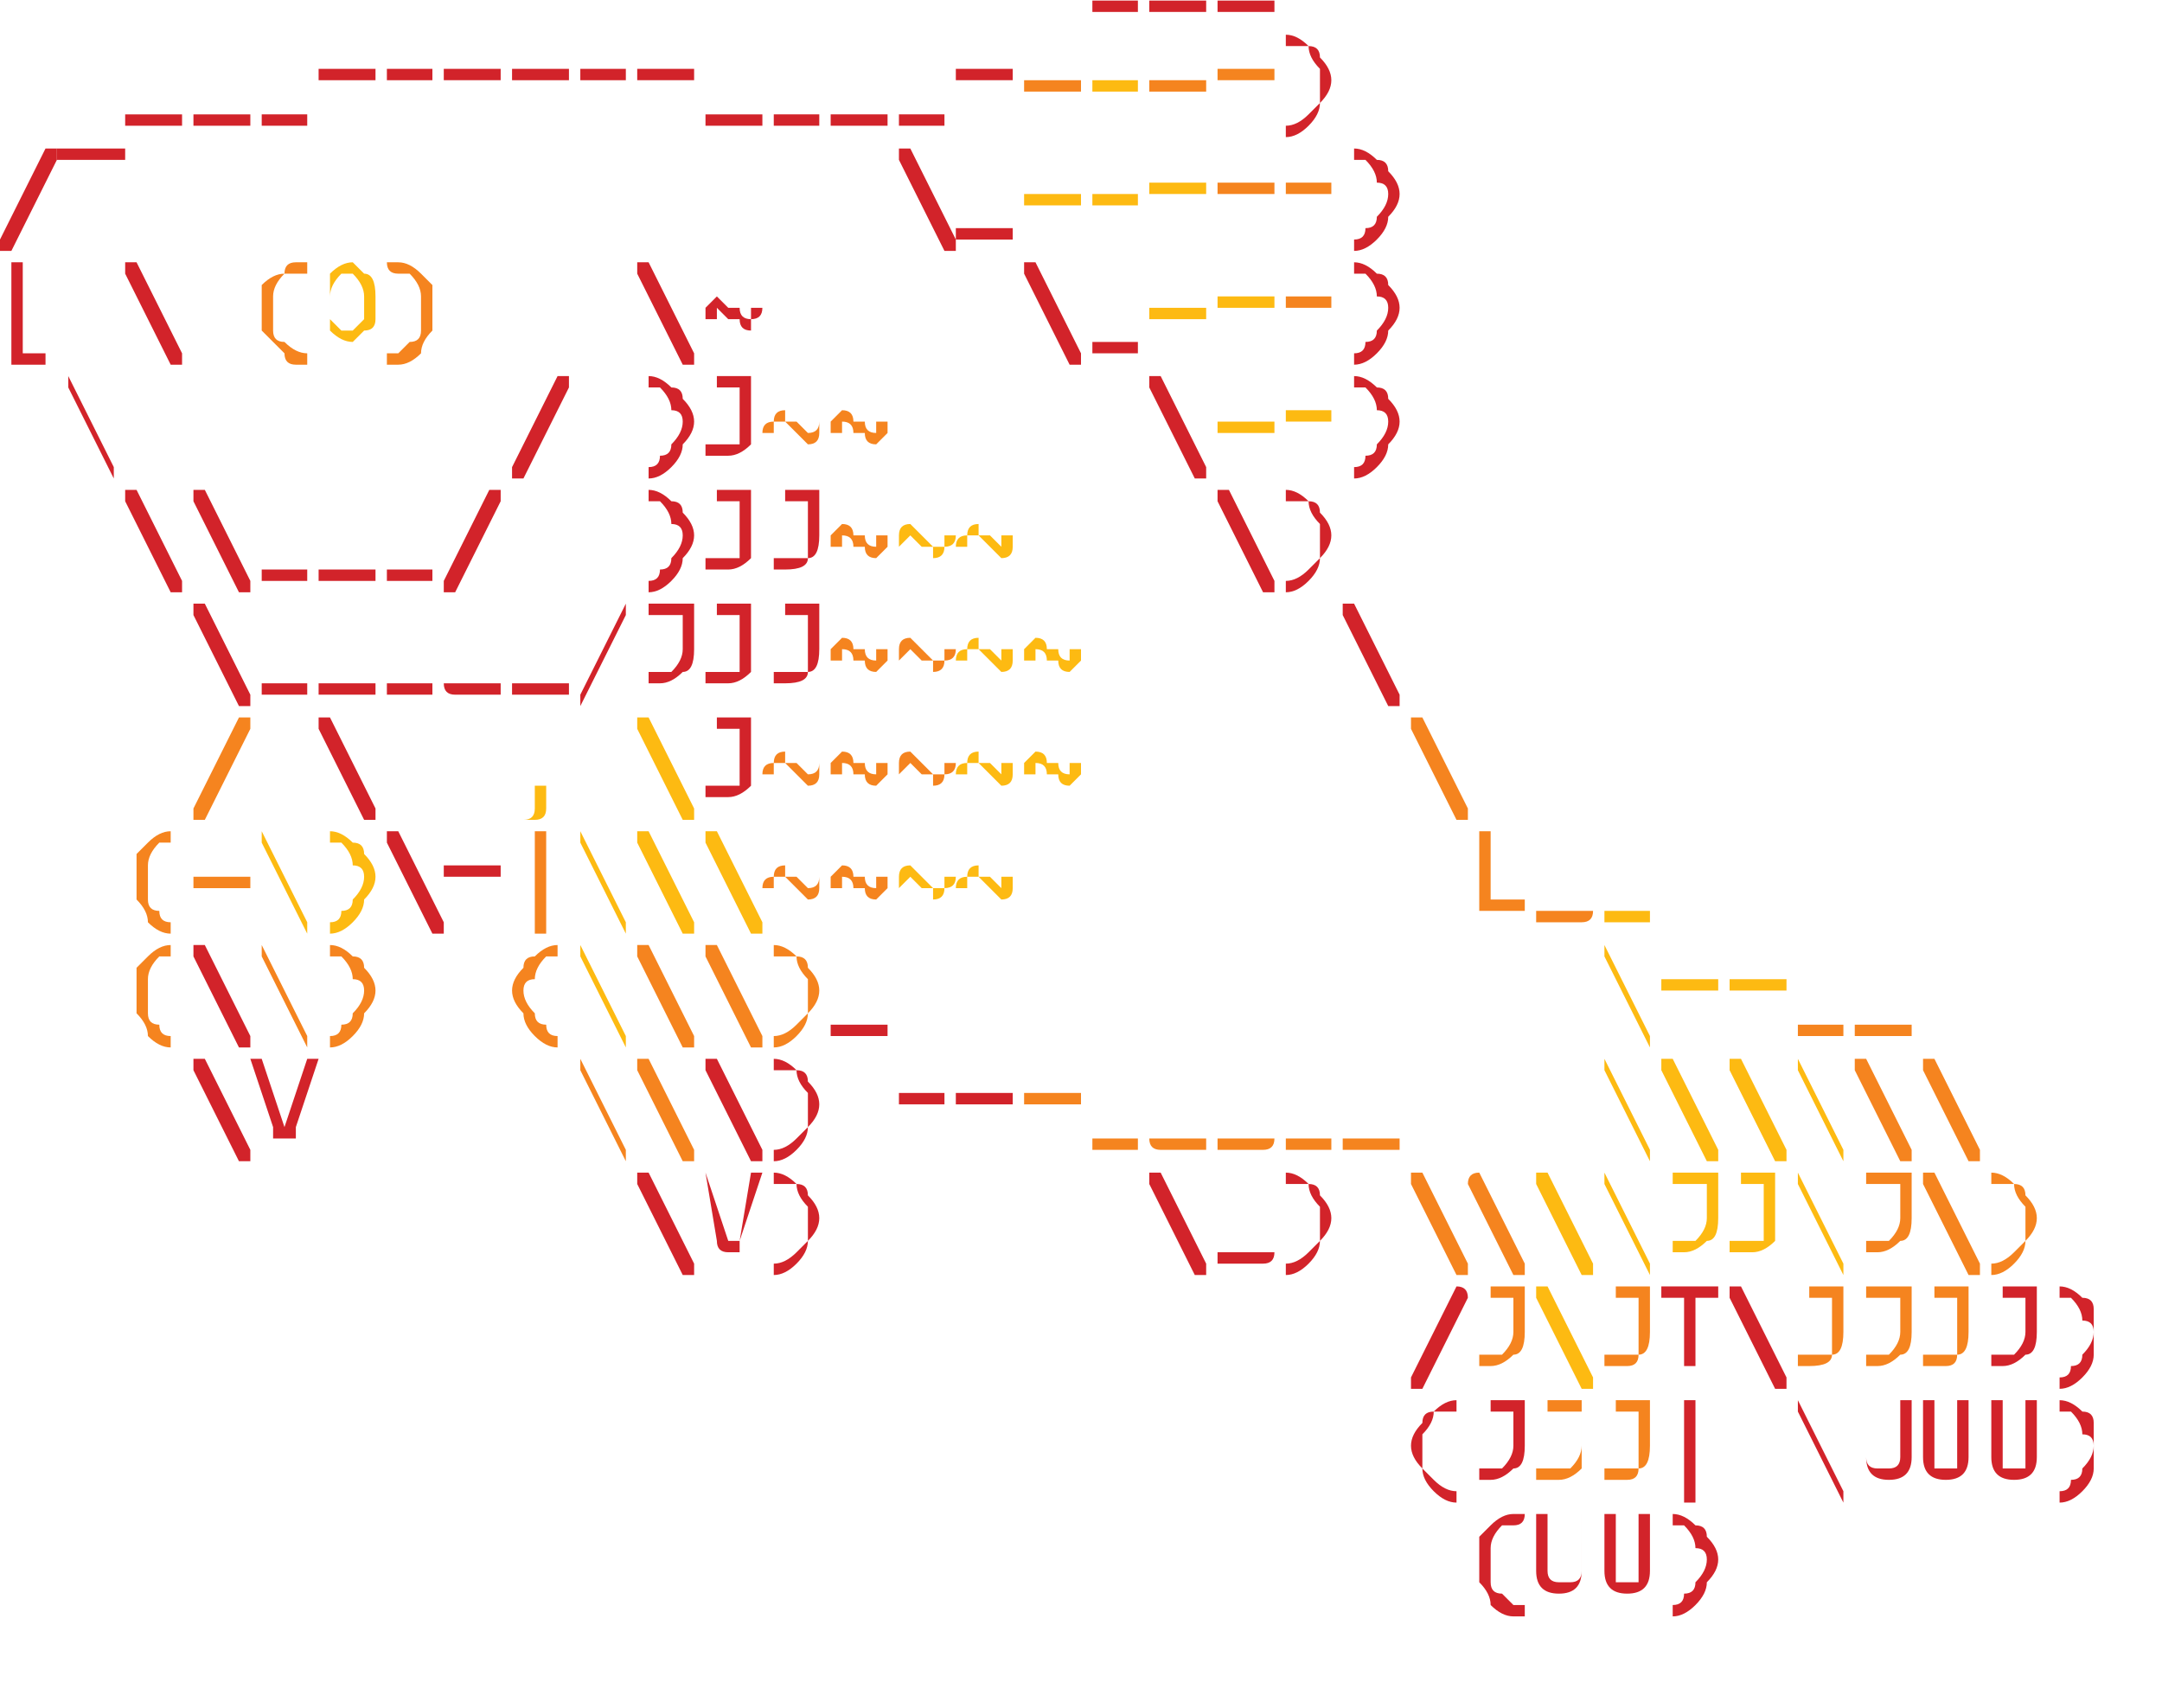 <svg version="1.2" xmlns="http://www.w3.org/2000/svg" viewBox="0 0 19 15" width="100" height="79">
	<title>Fish-shell-logo-ascii-svg</title>
	<style>
		.s0 { fill: #d2232a } 
		.s1 { fill: #f5841f } 
		.s2 { fill: #fdba12 } 
	</style>
	<path id="Layer" class="s0" d="m9.6 0q0 0 0 0h0.4q0 0 0 0v0.1q0 0 0 0h-0.4q0 0 0 0z"/>
	<path id="Layer" class="s0" d="m10.1 0q0 0 0.1 0h0.4q0 0 0 0v0.1q0 0 0 0h-0.4q-0.1 0-0.1 0z"/>
	<path id="Layer" class="s0" d="m10.7 0q0 0 0 0h0.4q0.1 0 0.1 0v0.1q0 0-0.1 0h-0.4q0 0 0 0z"/>
	<path id="Layer" class="s0" d="m1.1 1q0 0 0.1 0h0.4q0 0 0 0v0.1q0 0 0 0h-0.4q-0.1 0-0.1 0z"/>
	<path id="Layer" class="s0" d="m1.7 1q0 0 0 0h0.4q0.1 0 0.1 0v0.1q0 0-0.1 0h-0.4q0 0 0 0z"/>
	<path id="Layer" class="s0" d="m2.3 1q0 0 0 0h0.4q0 0 0 0v0.1q0 0 0 0h-0.4q0 0 0 0z"/>
	<path id="Layer" class="s0" d="m2.8 0.6q0 0 0 0h0.5q0 0 0 0v0.1q0 0 0 0h-0.5q0 0 0 0zm0 0.2q0 0 0 0h0.5q0 0 0 0 0 0 0 0h-0.5q0 0 0 0z"/>
	<path id="Layer" class="s0" d="m3.4 0.6q0 0 0 0h0.4q0 0 0 0v0.1q0 0 0 0h-0.4q0 0 0 0zm0 0.2q0 0 0 0h0.4q0 0 0 0 0 0 0 0h-0.4q0 0 0 0z"/>
	<path id="Layer" class="s0" d="m3.9 0.6q0 0 0.1 0h0.4q0 0 0 0v0.1q0 0 0 0h-0.4q-0.1 0-0.1 0zm0 0.2q0 0 0.1 0h0.4q0 0 0 0 0 0 0 0h-0.4q-0.1 0-0.1 0z"/>
	<path id="Layer" class="s0" d="m4.5 0.6q0 0 0 0h0.5q0 0 0 0v0.1q0 0 0 0h-0.5q0 0 0 0zm0 0.2q0 0 0 0h0.5q0 0 0 0 0 0 0 0h-0.5q0 0 0 0z"/>
	<path id="Layer" class="s0" d="m5.1 0.6q0 0 0 0h0.4q0 0 0 0v0.1q0 0 0 0h-0.4q0 0 0 0zm0 0.2q0 0 0 0h0.4q0 0 0 0 0 0 0 0h-0.4q0 0 0 0z"/>
	<path id="Layer" class="s0" d="m5.6 0.6q0 0 0.1 0h0.4q0 0 0 0v0.1q0 0 0 0h-0.4q-0.1 0-0.1 0zm0 0.2q0 0 0.1 0h0.4q0 0 0 0 0 0 0 0h-0.4q-0.1 0-0.1 0z"/>
	<path id="Layer" class="s0" d="m6.2 1q0 0 0 0h0.4q0.1 0 0.1 0v0.1q0 0-0.1 0h-0.4q0 0 0 0z"/>
	<path id="Layer" class="s0" d="m6.8 1q0 0 0 0h0.4q0 0 0 0v0.1q0 0 0 0h-0.4q0 0 0 0z"/>
	<path id="Layer" class="s0" d="m7.3 1q0 0 0 0h0.5q0 0 0 0v0.1q0 0 0 0h-0.5q0 0 0 0z"/>
	<path id="Layer" class="s0" d="m7.9 1q0 0 0 0h0.4q0 0 0 0v0.1q0 0 0 0h-0.4q0 0 0 0z"/>
	<path id="Layer" class="s0" d="m8.4 0.6q0 0 0.1 0h0.4q0 0 0 0v0.1q0 0 0 0h-0.4q-0.1 0-0.1 0zm0 0.2q0 0 0.1 0h0.4q0 0 0 0 0 0 0 0h-0.4q-0.1 0-0.1 0z"/>
	<path id="Layer" class="s1" d="m9 0.7q0 0 0 0h0.5q0 0 0 0v0.1q0 0 0 0h-0.5q0 0 0 0z"/>
	<path id="Layer" class="s2" d="m9.6 0.7q0 0 0 0h0.4q0 0 0 0v0.1q0 0 0 0h-0.4q0 0 0 0z"/>
	<path id="Layer" class="s1" d="m10.1 0.7q0 0 0.1 0h0.4q0 0 0 0v0.1q0 0 0 0h-0.4q-0.1 0-0.1 0z"/>
	<path id="Layer" class="s1" d="m10.7 0.6q0 0 0 0h0.4q0.1 0 0.1 0v0.1q0 0-0.1 0h-0.4q0 0 0 0zm0 0.2q0 0 0 0h0.4q0.1 0 0.1 0 0 0-0.1 0h-0.4q0 0 0 0z"/>
	<path id="Layer" class="s0" d="m11.3 1.1q0.1 0 0.2-0.1 0 0 0.1-0.1 0-0.1 0-0.2 0-0.1 0-0.1-0.1-0.1-0.1-0.2-0.1 0-0.2 0 0 0 0-0.1 0 0 0 0 0 0 0 0 0.1 0 0.2 0.1 0.1 0 0.1 0.1 0.1 0.1 0.1 0.2 0 0.1-0.1 0.2 0 0.1-0.1 0.2-0.1 0.1-0.2 0.1 0 0 0 0v-0.1q0 0 0 0 0 0 0 0z"/>
	<path id="Layer" class="s0" d="m0.4 1.3q0 0 0 0 0 0 0 0h0.1q0 0 0 0.1 0 0 0 0l-0.4 0.8q0 0 0 0 0 0-0.1 0 0 0 0 0 0-0.1 0-0.1z"/>
	<path id="Layer" class="s0" d="m1.1 1.4q0 0-0.1 0h-0.2v0.6q0 0 0 0 0 0 0 0v-0.6h-0.2q-0.1 0-0.1 0v-0.1q0 0 0.1 0h0.4q0.1 0 0.1 0z"/>
	<path id="Layer" class="s0" d="m8.4 2.1q0 0 0 0.1 0 0-0.1 0 0 0 0 0 0 0 0 0l-0.4-0.8q0 0 0 0 0-0.1 0-0.1 0 0 0 0 0 0 0.1 0z"/>
	<path id="Layer" class="s0" d="m8.4 2q0 0 0.1 0h0.4q0 0 0 0v0.1q0 0 0 0h-0.4q-0.1 0-0.1 0z"/>
	<path id="Layer" class="s2" d="m9 1.7q0 0 0 0h0.5q0 0 0 0v0.1q0 0 0 0h-0.5q0 0 0 0z"/>
	<path id="Layer" class="s2" d="m9.6 1.7q0 0 0 0h0.4q0 0 0 0v0.1q0 0 0 0h-0.4q0 0 0 0z"/>
	<path id="Layer" class="s2" d="m10.1 1.6q0 0 0.1 0h0.4q0 0 0 0v0.1q0 0 0 0h-0.4q-0.1 0-0.1 0zm0 0.2q0 0 0.1 0h0.4q0 0 0 0 0 0 0 0h-0.4q-0.1 0-0.1 0z"/>
	<path id="Layer" class="s1" d="m10.7 1.6q0 0 0 0h0.4q0.1 0 0.1 0v0.1q0 0-0.1 0h-0.4q0 0 0 0zm0 0.2q0 0 0 0h0.4q0.1 0 0.1 0 0 0-0.1 0h-0.4q0 0 0 0z"/>
	<path id="Layer" class="s1" d="m11.3 1.6q0 0 0 0h0.4q0 0 0 0v0.1q0 0 0 0h-0.4q0 0 0 0zm0 0.2q0 0 0 0h0.4q0 0 0 0 0 0 0 0h-0.4q0 0 0 0z"/>
	<path id="Layer" class="s0" d="m11.9 2.1q0.1 0 0.1-0.1 0.1 0 0.1-0.1 0.1-0.1 0.1-0.2 0-0.1-0.1-0.1 0-0.1-0.1-0.2 0 0-0.1 0 0 0 0-0.1 0 0 0 0 0 0 0 0 0.1 0 0.2 0.1 0.1 0 0.1 0.1 0.1 0.1 0.1 0.2 0 0.1-0.1 0.2 0 0.1-0.1 0.2-0.1 0.1-0.2 0.1 0 0 0 0v-0.1q0 0 0 0 0 0 0 0z"/>
	<path id="Layer" class="s0" d="m0.4 3.1q0 0 0 0 0 0.1 0 0.1h-0.3q0 0 0-0.1v-0.8q0 0 0 0h0.3q0 0 0 0 0 0 0 0h-0.2v0.8z"/>
	<path id="Layer" class="s0" d="m1.6 3.1q0 0 0 0.1 0 0 0 0 0 0 0 0-0.1 0-0.1 0l-0.4-0.8q0 0 0 0 0-0.1 0-0.1h0.1q0 0 0 0 0 0 0 0z"/>
	<path id="Layer" class="s1" d="m2.7 3.1q0 0 0 0 0 0 0 0v0.1q0 0-0.1 0-0.1 0-0.1-0.1-0.1-0.1-0.2-0.2 0-0.1 0-0.2 0-0.1 0-0.2 0.1-0.1 0.2-0.1 0-0.1 0.1-0.1 0.1 0 0.1 0 0 0 0 0 0 0.1 0 0.1-0.1 0-0.2 0-0.1 0.1-0.1 0.2 0 0 0 0.1 0 0.1 0 0.2 0 0.1 0.1 0.1 0.1 0.1 0.2 0.1z"/>
	<path id="Layer" fill-rule="evenodd" class="s2" d="m3.1 2.3q0 0 0.1 0.1 0.1 0 0.1 0.2v0.2q0 0.1-0.1 0.1-0.1 0.1-0.1 0.1-0.1 0-0.2-0.1 0 0 0-0.1v-0.2q0-0.2 0-0.2 0.1-0.1 0.2-0.1zm0 0.6q0 0 0 0 0.1-0.1 0.1-0.1v-0.2q0-0.1-0.1-0.2 0 0 0 0-0.1 0-0.1 0-0.1 0.1-0.1 0.2v0.2q0 0 0.1 0.1 0 0 0.1 0z"/>
	<path id="Layer" class="s1" d="m3.5 3.1q0 0 0.1-0.1 0.1 0 0.1-0.1 0-0.1 0-0.2 0-0.1 0-0.1 0-0.1-0.1-0.2-0.1 0-0.1 0-0.1 0-0.1-0.1 0 0 0 0 0 0 0.1 0 0.1 0 0.2 0.1 0 0 0.1 0.1 0 0.1 0 0.2 0 0.1 0 0.2-0.1 0.1-0.1 0.2-0.1 0.1-0.2 0.1-0.1 0-0.1 0v-0.1q0 0 0 0 0 0 0.1 0z"/>
	<path id="Layer" class="s0" d="m6.1 3.1q0 0 0 0.1 0 0 0 0 0 0 0 0-0.1 0-0.1 0l-0.4-0.8q0 0 0 0 0-0.1 0-0.1h0.1q0 0 0 0 0 0 0 0z"/>
	<path id="Layer" class="s0" d="m6.7 2.7q0 0 0 0 0 0.1-0.1 0.1 0 0.1 0 0.1-0.1 0-0.1-0.1-0.1 0-0.1 0-0.1-0.1-0.1-0.1 0 0 0 0 0 0.1 0 0.1 0 0-0.1 0 0 0 0 0 0-0.1 0-0.1 0.1-0.1 0.1-0.1 0 0 0.1 0.1 0 0 0.1 0 0 0.1 0.1 0.1 0 0 0 0 0 0 0-0.1 0 0 0 0 0 0 0 0z"/>
	<path id="Layer" class="s0" d="m9.5 3.1q0 0 0 0.1 0 0 0 0h-0.1q0 0 0 0 0 0 0 0l-0.4-0.8q0 0 0 0 0-0.1 0-0.1 0.1 0 0.1 0 0 0 0 0z"/>
	<path id="Layer" class="s0" d="m9.6 3q0 0 0 0h0.4q0 0 0 0 0 0.1 0 0.1h-0.4q0 0 0-0.1z"/>
	<path id="Layer" class="s2" d="m10.1 2.7q0 0 0.1 0h0.4q0 0 0 0v0.1q0 0 0 0h-0.4q-0.1 0-0.1 0z"/>
	<path id="Layer" class="s2" d="m10.7 2.6q0 0 0 0h0.4q0.1 0 0.1 0v0.1q0 0-0.1 0h-0.4q0 0 0 0zm0 0.2q0 0 0 0h0.4q0.1 0 0.1 0 0 0-0.1 0h-0.4q0 0 0 0z"/>
	<path id="Layer" class="s1" d="m11.3 2.6q0 0 0 0h0.4q0 0 0 0v0.1q0 0 0 0h-0.4q0 0 0 0zm0 0.2q0 0 0 0h0.4q0 0 0 0 0 0 0 0h-0.4q0 0 0 0z"/>
	<path id="Layer" class="s0" d="m11.9 3.1q0.1 0 0.1-0.1 0.1 0 0.1-0.1 0.1-0.1 0.1-0.2 0-0.1-0.1-0.1 0-0.1-0.1-0.2 0 0-0.1 0 0 0 0-0.1 0 0 0 0 0 0 0 0 0.1 0 0.2 0.1 0.1 0 0.1 0.1 0.1 0.1 0.1 0.2 0 0.1-0.1 0.2 0 0.1-0.1 0.2-0.1 0.1-0.2 0.1 0 0 0 0v-0.1q0 0 0 0 0 0 0 0z"/>
	<path id="Layer" class="s0" d="m1 4.1q0 0 0 0.1 0 0 0 0 0 0 0 0 0 0 0 0l-0.4-0.8q0 0 0 0 0-0.1 0-0.1 0 0 0 0 0 0 0 0z"/>
	<path id="Layer" class="s0" d="m4.9 3.3q0 0 0 0 0 0 0 0h0.1q0 0 0 0.1 0 0 0 0l-0.4 0.8q0 0 0 0 0 0-0.1 0 0 0 0 0 0-0.1 0-0.1z"/>
	<path id="Layer" class="s0" d="m5.7 4.1q0.1 0 0.1-0.1 0.1 0 0.1-0.1 0.1-0.1 0.1-0.2 0-0.1-0.1-0.1 0-0.1-0.1-0.2 0 0-0.1 0 0 0 0-0.1 0 0 0 0 0 0 0 0 0.1 0 0.2 0.1 0.1 0 0.1 0.1 0.1 0.1 0.1 0.2 0 0.1-0.1 0.2 0 0.1-0.1 0.2-0.1 0.1-0.2 0.1 0 0 0 0v-0.1q0 0 0 0 0 0 0 0z"/>
	<path id="Layer" class="s0" d="m6.6 3.3q0 0 0 0v0.4q0 0.2 0 0.2-0.1 0.1-0.2 0.1-0.1 0-0.2 0 0 0 0 0 0 0 0-0.1 0 0 0.1 0 0 0 0 0 0 0 0.1 0 0 0 0.1 0 0-0.1 0-0.2v-0.3h-0.2q0 0 0 0v-0.1q0 0 0 0z"/>
	<path id="Layer" class="s1" d="m7.2 3.7q0 0 0 0 0 0.1 0 0.1 0 0.1-0.1 0.1 0 0-0.1-0.1 0 0 0 0-0.1-0.1-0.1-0.1-0.1 0-0.1 0 0 0.1 0 0.1 0 0 0 0-0.1 0-0.1 0 0-0.1 0.1-0.1 0-0.1 0.1-0.1 0 0 0 0.1 0.1 0 0.1 0 0.1 0.1 0.1 0.1 0 0 0 0 0.1 0 0.1-0.1 0 0 0 0 0 0 0 0z"/>
	<path id="Layer" class="s1" d="m7.8 3.7q0 0 0 0 0 0.1 0 0.1-0.1 0.1-0.1 0.1-0.1 0-0.1-0.1 0 0-0.1 0 0-0.1-0.1-0.1 0 0 0 0 0 0.1 0 0.1 0 0 0 0h-0.1q0 0 0 0 0-0.1 0-0.1 0.1-0.1 0.1-0.1 0.1 0 0.1 0.1 0 0 0.1 0 0 0.1 0.1 0.1 0 0 0 0 0 0 0-0.1 0 0 0 0 0 0 0 0z"/>
	<path id="Layer" class="s0" d="m10.6 4.1q0 0 0 0.1 0 0 0 0 0 0 0 0-0.1 0-0.1 0l-0.4-0.8q0 0 0 0 0-0.1 0-0.1h0.1q0 0 0 0 0 0 0 0z"/>
	<path id="Layer" class="s2" d="m10.7 3.7q0 0 0 0h0.4q0.1 0 0.1 0v0.1q0 0-0.1 0h-0.4q0 0 0 0z"/>
	<path id="Layer" class="s2" d="m11.3 3.6q0 0 0 0h0.4q0 0 0 0v0.1q0 0 0 0h-0.4q0 0 0 0zm0 0.2q0 0 0 0h0.4q0 0 0 0 0 0 0 0h-0.4q0 0 0 0z"/>
	<path id="Layer" class="s0" d="m11.9 4.1q0.1 0 0.1-0.1 0.1 0 0.1-0.1 0.1-0.1 0.1-0.2 0-0.1-0.1-0.1 0-0.1-0.1-0.2 0 0-0.1 0 0 0 0-0.1 0 0 0 0 0 0 0 0 0.1 0 0.2 0.1 0.1 0 0.1 0.1 0.1 0.1 0.1 0.2 0 0.1-0.1 0.2 0 0.1-0.1 0.2-0.1 0.1-0.2 0.1 0 0 0 0v-0.1q0 0 0 0 0 0 0 0z"/>
	<path id="Layer" class="s0" d="m1.6 5.1q0 0 0 0.1 0 0 0 0 0 0 0 0-0.1 0-0.1 0l-0.4-0.8q0 0 0 0 0-0.1 0-0.1h0.1q0 0 0 0 0 0 0 0z"/>
	<path id="Layer" class="s0" d="m2.2 5.1q0 0 0 0.1 0 0 0 0h-0.1q0 0 0 0 0 0 0 0l-0.4-0.8q0 0 0 0 0-0.1 0-0.1 0 0 0 0 0.1 0 0.1 0z"/>
	<path id="Layer" class="s0" d="m2.3 5q0 0 0 0h0.4q0 0 0 0 0 0.1 0 0.1h-0.4q0 0 0-0.1z"/>
	<path id="Layer" class="s0" d="m2.8 5q0 0 0 0h0.5q0 0 0 0 0 0.1 0 0.1h-0.5q0 0 0-0.1z"/>
	<path id="Layer" class="s0" d="m3.4 5q0 0 0 0h0.4q0 0 0 0 0 0.1 0 0.1h-0.4q0 0 0-0.1z"/>
	<path id="Layer" class="s0" d="m4.3 4.3q0.1 0 0.1 0 0 0 0 0 0 0 0 0.1 0 0 0 0l-0.4 0.8q0 0 0 0 0 0 0 0-0.1 0-0.1 0 0-0.1 0-0.1z"/>
	<path id="Layer" class="s0" d="m5.7 5.1q0.1 0 0.1-0.1 0.1 0 0.1-0.1 0.1-0.1 0.1-0.2 0-0.1-0.1-0.1 0-0.1-0.1-0.2 0 0-0.1 0 0 0 0-0.1 0 0 0 0 0 0 0 0 0.1 0 0.2 0.1 0.1 0 0.1 0.1 0.1 0.1 0.1 0.2 0 0.1-0.1 0.2 0 0.1-0.1 0.2-0.1 0.1-0.2 0.1 0 0 0 0v-0.1q0 0 0 0 0 0 0 0z"/>
	<path id="Layer" class="s0" d="m6.6 4.3q0 0 0 0v0.4q0 0.2 0 0.2-0.1 0.1-0.2 0.1-0.1 0-0.2 0 0 0 0 0 0 0 0-0.1 0 0 0.1 0 0 0 0 0 0 0 0.1 0 0 0 0.1 0 0-0.1 0-0.2v-0.3h-0.2q0 0 0 0v-0.1q0 0 0 0z"/>
	<path id="Layer" class="s0" d="m7.2 4.3q0 0 0 0v0.4q0 0.2-0.1 0.2 0 0.1-0.2 0.1 0 0-0.1 0 0 0 0 0 0 0 0-0.1 0 0 0 0 0 0 0 0 0.1 0 0.1 0 0.1 0 0.2 0 0-0.1 0-0.2v-0.3h-0.2q0 0 0 0v-0.1q0 0 0 0z"/>
	<path id="Layer" class="s1" d="m7.8 4.7q0 0 0 0 0 0.1 0 0.1-0.1 0.1-0.1 0.1-0.1 0-0.1-0.1 0 0-0.1 0 0-0.1-0.1-0.1 0 0 0 0 0 0.1 0 0.1 0 0 0 0h-0.1q0 0 0 0 0-0.1 0-0.1 0.1-0.1 0.1-0.1 0.1 0 0.1 0.1 0 0 0.1 0 0 0.1 0.1 0.1 0 0 0 0 0 0 0-0.1 0 0 0 0 0 0 0 0z"/>
	<path id="Layer" class="s2" d="m8.3 4.7q0.1 0 0.1 0 0 0.1-0.1 0.1 0 0.1-0.1 0.1 0 0 0-0.1-0.1 0-0.1 0-0.1-0.1-0.1-0.1 0 0 0 0-0.1 0.1-0.1 0.1 0 0 0 0 0 0 0 0 0-0.1 0-0.1 0-0.1 0.1-0.1 0 0 0.1 0.1 0 0 0 0 0.1 0.1 0.1 0.1 0.1 0 0.1 0 0 0 0-0.1 0 0 0 0 0 0 0 0z"/>
	<path id="Layer" class="s2" d="m8.9 4.7q0 0 0 0 0 0.1 0 0.1 0 0.1-0.1 0.1 0 0-0.1-0.1 0 0 0 0-0.1-0.1-0.1-0.1-0.1 0-0.1 0 0 0.1 0 0.1 0 0 0 0-0.1 0-0.1 0 0-0.1 0.1-0.1 0-0.1 0.1-0.1 0 0 0 0.1 0.1 0 0.1 0 0.1 0.1 0.1 0.1 0 0 0 0 0 0 0-0.1 0 0 0.1 0 0 0 0 0z"/>
	<path id="Layer" class="s0" d="m11.2 5.1q0 0 0 0.1 0 0 0 0h-0.1q0 0 0 0 0 0 0 0l-0.4-0.8q0 0 0 0 0-0.1 0-0.1 0 0 0 0 0.1 0 0.1 0z"/>
	<path id="Layer" class="s0" d="m11.3 5.1q0.1 0 0.2-0.1 0 0 0.1-0.1 0-0.1 0-0.2 0-0.1 0-0.1-0.1-0.1-0.1-0.2-0.1 0-0.2 0 0 0 0-0.1 0 0 0 0 0 0 0 0 0.1 0 0.2 0.1 0.1 0 0.1 0.1 0.1 0.1 0.1 0.2 0 0.1-0.1 0.2 0 0.1-0.1 0.2-0.1 0.1-0.2 0.1 0 0 0 0v-0.1q0 0 0 0 0 0 0 0z"/>
	<path id="Layer" class="s0" d="m2.2 6.1q0 0 0 0.1 0 0 0 0h-0.1q0 0 0 0 0 0 0 0l-0.4-0.8q0 0 0 0 0-0.1 0-0.1 0 0 0 0 0.1 0 0.1 0z"/>
	<path id="Layer" class="s0" d="m2.3 6q0 0 0 0h0.4q0 0 0 0 0 0.1 0 0.1h-0.4q0 0 0-0.1z"/>
	<path id="Layer" class="s0" d="m2.8 6q0 0 0 0h0.5q0 0 0 0 0 0.1 0 0.1h-0.5q0 0 0-0.1z"/>
	<path id="Layer" class="s0" d="m3.4 6q0 0 0 0h0.4q0 0 0 0 0 0.1 0 0.1h-0.4q0 0 0-0.1z"/>
	<path id="Layer" class="s0" d="m3.9 6q0 0 0.1 0h0.4q0 0 0 0 0 0.1 0 0.1h-0.4q-0.1 0-0.1-0.1z"/>
	<path id="Layer" class="s0" d="m4.5 6q0 0 0 0h0.5q0 0 0 0 0 0.1 0 0.1h-0.5q0 0 0-0.1z"/>
	<path id="Layer" class="s0" d="m5.5 5.3q0 0 0 0 0 0 0 0 0 0 0 0.1 0 0 0 0l-0.4 0.8q0 0 0 0 0 0 0 0 0 0 0 0 0-0.1 0-0.1z"/>
	<path id="Layer" class="s0" d="m6 5.3q0.1 0 0.1 0v0.4q0 0.2-0.1 0.2-0.1 0.1-0.2 0.1 0 0-0.1 0 0 0 0 0 0 0 0-0.1 0 0 0 0 0 0 0 0 0.1 0 0.1 0 0.1 0 0.1 0 0.1-0.1 0.1-0.2v-0.3h-0.2q-0.1 0-0.1 0v-0.1q0 0 0.1 0z"/>
	<path id="Layer" class="s0" d="m6.6 5.3q0 0 0 0v0.4q0 0.2 0 0.2-0.1 0.1-0.2 0.1-0.1 0-0.2 0 0 0 0 0 0 0 0-0.1 0 0 0.1 0 0 0 0 0 0 0 0.1 0 0 0 0.1 0 0-0.1 0-0.2v-0.3h-0.2q0 0 0 0v-0.1q0 0 0 0z"/>
	<path id="Layer" class="s0" d="m7.2 5.3q0 0 0 0v0.4q0 0.2-0.1 0.2 0 0.1-0.2 0.1 0 0-0.1 0 0 0 0 0 0 0 0-0.1 0 0 0 0 0 0 0 0 0.1 0 0.1 0 0.1 0 0.2 0 0-0.1 0-0.2v-0.3h-0.2q0 0 0 0v-0.1q0 0 0 0z"/>
	<path id="Layer" class="s1" d="m7.8 5.7q0 0 0 0 0 0.1 0 0.1-0.1 0.1-0.1 0.1-0.1 0-0.1-0.1 0 0-0.1 0 0-0.1-0.1-0.1 0 0 0 0 0 0.1 0 0.1 0 0 0 0h-0.1q0 0 0 0 0-0.1 0-0.1 0.1-0.1 0.1-0.1 0.1 0 0.1 0.1 0 0 0.1 0 0 0.1 0.1 0.1 0 0 0 0 0 0 0-0.1 0 0 0 0 0 0 0 0z"/>
	<path id="Layer" class="s1" d="m8.3 5.7q0.1 0 0.1 0 0 0.1-0.1 0.1 0 0.1-0.1 0.1 0 0 0-0.1-0.1 0-0.1 0-0.1-0.1-0.1-0.1 0 0 0 0-0.1 0.1-0.1 0.1 0 0 0 0 0 0 0 0 0-0.1 0-0.1 0-0.1 0.1-0.1 0 0 0.1 0.1 0 0 0 0 0.1 0.1 0.1 0.1 0.1 0 0.1 0 0 0 0-0.1 0 0 0 0 0 0 0 0z"/>
	<path id="Layer" class="s2" d="m8.9 5.7q0 0 0 0 0 0.1 0 0.1 0 0.1-0.1 0.1 0 0-0.1-0.1 0 0 0 0-0.1-0.1-0.1-0.1-0.1 0-0.1 0 0 0.1 0 0.1 0 0 0 0-0.1 0-0.1 0 0-0.1 0.1-0.1 0-0.1 0.1-0.1 0 0 0 0.1 0.1 0 0.1 0 0.1 0.1 0.1 0.1 0 0 0 0 0 0 0-0.1 0 0 0.1 0 0 0 0 0z"/>
	<path id="Layer" class="s2" d="m9.5 5.7q0 0 0 0 0 0.1 0 0.1-0.1 0.1-0.1 0.1-0.1 0-0.1-0.1 0 0-0.1 0 0-0.1-0.1-0.1 0 0 0 0 0 0.1 0 0.1 0 0-0.1 0 0 0 0 0 0-0.1 0-0.1 0.1-0.1 0.1-0.1 0.1 0 0.1 0.1 0 0 0.1 0 0 0.1 0.1 0.1 0 0 0 0 0 0 0-0.1 0 0 0 0 0 0 0 0z"/>
	<path id="Layer" class="s0" d="m12.3 6.1q0 0 0 0.1 0 0 0 0-0.1 0-0.1 0 0 0 0 0l-0.4-0.8q0 0 0 0 0-0.1 0-0.1h0.1q0 0 0 0 0 0 0 0z"/>
	<path id="Layer" class="s1" d="m2.1 6.3q0 0 0 0 0 0 0 0h0.1q0 0 0 0.1 0 0 0 0l-0.4 0.8q0 0-0.1 0 0 0 0 0 0 0 0 0 0-0.1 0-0.1z"/>
	<path id="Layer" class="s0" d="m3.3 7.1q0 0 0 0.1 0 0 0 0-0.1 0-0.1 0 0 0 0 0l-0.4-0.8q0 0 0 0 0-0.1 0-0.1h0.1q0 0 0 0 0 0 0 0z"/>
	<path id="Layer" class="s2" d="m4.8 6.9q0 0 0 0v0.1q0 0.1 0 0.1 0 0.1-0.1 0.1 0 0-0.1 0 0 0 0 0 0 0 0 0 0.1 0 0.1-0.1 0 0 0-0.1 0 0 0 0v-0.1q0 0 0 0z"/>
	<path id="Layer" class="s2" d="m6.1 7.1q0 0 0 0.1 0 0 0 0 0 0 0 0-0.1 0-0.1 0l-0.4-0.8q0 0 0 0 0-0.1 0-0.1h0.1q0 0 0 0 0 0 0 0z"/>
	<path id="Layer" class="s0" d="m6.6 6.3q0 0 0 0v0.4q0 0.2 0 0.2-0.1 0.1-0.2 0.1-0.1 0-0.2 0 0 0 0 0 0 0 0-0.1 0 0 0.1 0 0 0 0 0 0 0 0.1 0 0 0 0.1 0 0-0.1 0-0.2v-0.3h-0.2q0 0 0 0v-0.1q0 0 0 0z"/>
	<path id="Layer" class="s1" d="m7.2 6.7q0 0 0 0 0 0.1 0 0.1 0 0.1-0.1 0.1 0 0-0.1-0.1 0 0 0 0-0.1-0.1-0.1-0.1-0.1 0-0.1 0 0 0.1 0 0.1 0 0 0 0-0.1 0-0.1 0 0-0.1 0.1-0.1 0-0.1 0.1-0.1 0 0 0 0.1 0.1 0 0.1 0 0.1 0.1 0.1 0.1 0 0 0 0 0.1 0 0.1-0.1 0 0 0 0 0 0 0 0z"/>
	<path id="Layer" class="s1" d="m7.8 6.7q0 0 0 0 0 0.1 0 0.1-0.1 0.1-0.1 0.1-0.1 0-0.1-0.1 0 0-0.1 0 0-0.1-0.1-0.1 0 0 0 0 0 0.1 0 0.1 0 0 0 0h-0.1q0 0 0 0 0-0.1 0-0.1 0.1-0.1 0.1-0.1 0.1 0 0.1 0.1 0 0 0.1 0 0 0.1 0.1 0.1 0 0 0 0 0 0 0-0.1 0 0 0 0 0 0 0 0z"/>
	<path id="Layer" class="s1" d="m8.3 6.7q0.1 0 0.1 0 0 0.1-0.1 0.1 0 0.1-0.1 0.1 0 0 0-0.1-0.1 0-0.1 0-0.1-0.1-0.1-0.1 0 0 0 0-0.1 0.1-0.1 0.1 0 0 0 0 0 0 0 0 0-0.1 0-0.1 0-0.1 0.1-0.1 0 0 0.1 0.1 0 0 0 0 0.1 0.1 0.1 0.1 0.1 0 0.1 0 0 0 0-0.1 0 0 0 0 0 0 0 0z"/>
	<path id="Layer" class="s2" d="m8.9 6.7q0 0 0 0 0 0.1 0 0.1 0 0.1-0.1 0.1 0 0-0.1-0.1 0 0 0 0-0.1-0.1-0.1-0.1-0.1 0-0.1 0 0 0.1 0 0.1 0 0 0 0-0.1 0-0.1 0 0-0.1 0.1-0.1 0-0.1 0.1-0.1 0 0 0 0.1 0.1 0 0.1 0 0.1 0.1 0.1 0.1 0 0 0 0 0 0 0-0.1 0 0 0.1 0 0 0 0 0z"/>
	<path id="Layer" class="s2" d="m9.5 6.7q0 0 0 0 0 0.1 0 0.1-0.1 0.1-0.1 0.1-0.1 0-0.1-0.1 0 0-0.1 0 0-0.1-0.1-0.1 0 0 0 0 0 0.1 0 0.1 0 0-0.1 0 0 0 0 0 0-0.1 0-0.1 0.1-0.1 0.1-0.1 0.1 0 0.1 0.1 0 0 0.1 0 0 0.1 0.1 0.1 0 0 0 0 0 0 0-0.1 0 0 0 0 0 0 0 0z"/>
	<path id="Layer" class="s1" d="m12.9 7.1q0 0 0 0.1 0 0-0.1 0 0 0 0 0 0 0 0 0l-0.4-0.8q0 0 0 0 0-0.1 0-0.1 0 0 0 0 0 0 0.1 0z"/>
	<path id="Layer" class="s1" d="m1.5 8.1q0 0 0 0 0 0 0 0v0.1q0 0 0 0-0.1 0-0.2-0.1 0-0.1-0.1-0.2 0-0.1 0-0.2 0-0.1 0-0.2 0.1-0.1 0.1-0.1 0.1-0.1 0.2-0.1 0 0 0 0 0 0 0 0 0 0.1 0 0.1-0.1 0-0.1 0-0.1 0.1-0.1 0.2 0 0 0 0.1 0 0.1 0 0.2 0 0.1 0.1 0.1 0 0.1 0.1 0.1z"/>
	<path id="Layer" class="s1" d="m1.7 7.7q0 0 0 0h0.4q0.1 0 0.1 0v0.1q0 0-0.1 0h-0.4q0 0 0 0z"/>
	<path id="Layer" class="s2" d="m2.7 8.1q0 0 0 0.1 0 0 0 0 0 0 0 0 0 0 0 0l-0.4-0.8q0 0 0 0 0-0.1 0-0.1 0 0 0 0 0 0 0 0z"/>
	<path id="Layer" class="s2" d="m2.9 8.1q0.1 0 0.1-0.1 0.1 0 0.1-0.1 0.1-0.1 0.1-0.2 0-0.1-0.1-0.1 0-0.1-0.1-0.2 0 0-0.1 0 0 0 0-0.1 0 0 0 0 0 0 0 0 0.1 0 0.2 0.1 0.1 0 0.1 0.1 0.1 0.1 0.1 0.2 0 0.1-0.1 0.2 0 0.1-0.1 0.2-0.1 0.1-0.2 0.1 0 0 0 0v-0.1q0 0 0 0 0 0 0 0z"/>
	<path id="Layer" class="s0" d="m3.9 8.1q0 0 0 0.1 0 0-0.1 0 0 0 0 0 0 0 0 0l-0.4-0.8q0 0 0 0 0-0.1 0-0.1 0 0 0 0 0 0 0.1 0z"/>
	<path id="Layer" class="s0" d="m3.9 7.6q0 0 0.1 0h0.4q0 0 0 0v0.1q0 0 0 0h-0.4q-0.1 0-0.1 0zm0 0.2q0 0 0.1 0h0.4q0 0 0 0 0 0 0 0h-0.4q-0.1 0-0.1 0z"/>
	<path id="Layer" class="s1" d="m4.8 7.3q0 0 0 0v0.8q0 0.1 0 0.1h-0.1q0 0 0-0.1v-0.8q0 0 0 0z"/>
	<path id="Layer" class="s2" d="m5.5 8.1q0 0 0 0.1 0 0 0 0 0 0 0 0 0 0 0 0l-0.4-0.8q0 0 0 0 0-0.1 0-0.1 0 0 0 0 0 0 0 0z"/>
	<path id="Layer" class="s2" d="m6.1 8.1q0 0 0 0.1 0 0 0 0 0 0 0 0-0.1 0-0.1 0l-0.4-0.8q0 0 0 0 0-0.1 0-0.1h0.1q0 0 0 0 0 0 0 0z"/>
	<path id="Layer" class="s2" d="m6.7 8.1q0 0 0 0.1 0 0 0 0h-0.1q0 0 0 0 0 0 0 0l-0.4-0.8q0 0 0 0 0-0.1 0-0.1 0 0 0 0 0.1 0 0.1 0z"/>
	<path id="Layer" class="s1" d="m7.2 7.7q0 0 0 0 0 0.1 0 0.1 0 0.1-0.1 0.1 0 0-0.1-0.1 0 0 0 0-0.1-0.1-0.1-0.1-0.1 0-0.1 0 0 0.1 0 0.1 0 0 0 0-0.1 0-0.1 0 0-0.1 0.1-0.1 0-0.1 0.1-0.1 0 0 0 0.1 0.1 0 0.1 0 0.1 0.1 0.1 0.1 0 0 0 0 0.1 0 0.1-0.1 0 0 0 0 0 0 0 0z"/>
	<path id="Layer" class="s1" d="m7.8 7.7q0 0 0 0 0 0.1 0 0.1-0.1 0.1-0.1 0.1-0.1 0-0.1-0.1 0 0-0.1 0 0-0.1-0.1-0.1 0 0 0 0 0 0.1 0 0.1 0 0 0 0h-0.1q0 0 0 0 0-0.1 0-0.1 0.1-0.1 0.1-0.1 0.1 0 0.1 0.1 0 0 0.1 0 0 0.1 0.1 0.1 0 0 0 0 0 0 0-0.1 0 0 0 0 0 0 0 0z"/>
	<path id="Layer" class="s2" d="m8.3 7.7q0.1 0 0.1 0 0 0.1-0.1 0.1 0 0.1-0.1 0.1 0 0 0-0.1-0.1 0-0.1 0-0.1-0.1-0.1-0.1 0 0 0 0-0.1 0.1-0.1 0.1 0 0 0 0 0 0 0 0 0-0.1 0-0.1 0-0.1 0.1-0.1 0 0 0.1 0.1 0 0 0 0 0.1 0.1 0.1 0.1 0.1 0 0.1 0 0 0 0-0.1 0 0 0 0 0 0 0 0z"/>
	<path id="Layer" class="s2" d="m8.9 7.7q0 0 0 0 0 0.1 0 0.1 0 0.1-0.1 0.1 0 0-0.1-0.1 0 0 0 0-0.1-0.1-0.1-0.1-0.1 0-0.1 0 0 0.1 0 0.1 0 0 0 0-0.1 0-0.1 0 0-0.1 0.1-0.1 0-0.1 0.1-0.1 0 0 0 0.1 0.1 0 0.1 0 0.1 0.1 0.1 0.1 0 0 0 0 0 0 0-0.1 0 0 0.1 0 0 0 0 0z"/>
	<path id="Layer" class="s1" d="m13.4 7.9q0 0 0 0v0.1q0 0 0 0h-0.4q0 0 0 0v-0.7q0 0 0 0 0.1 0 0.1 0v0.6z"/>
	<path id="Layer" class="s1" d="m13.5 8q0 0 0 0h0.4q0.1 0 0.1 0 0 0.1-0.1 0.1h-0.4q0 0 0-0.1z"/>
	<path id="Layer" class="s2" d="m14.1 8q0 0 0 0h0.4q0 0 0 0 0 0.1 0 0.1h-0.4q0 0 0-0.1z"/>
	<path id="Layer" class="s1" d="m1.5 9.1q0 0 0 0 0 0 0 0v0.1q0 0 0 0-0.1 0-0.2-0.1 0-0.1-0.1-0.2 0-0.1 0-0.2 0-0.1 0-0.2 0.1-0.1 0.1-0.1 0.1-0.1 0.2-0.1 0 0 0 0 0 0 0 0 0 0.1 0 0.1-0.1 0-0.1 0-0.1 0.1-0.1 0.2 0 0 0 0.1 0 0.1 0 0.2 0 0.1 0.1 0.1 0 0.1 0.1 0.1z"/>
	<path id="Layer" class="s0" d="m2.2 9.1q0 0 0 0.1 0 0 0 0h-0.1q0 0 0 0 0 0 0 0l-0.4-0.8q0 0 0 0 0-0.1 0-0.1 0 0 0 0 0.1 0 0.1 0z"/>
	<path id="Layer" class="s1" d="m2.7 9.1q0 0 0 0.1 0 0 0 0 0 0 0 0 0 0 0 0l-0.4-0.8q0 0 0 0 0-0.1 0-0.1 0 0 0 0 0 0 0 0z"/>
	<path id="Layer" class="s1" d="m2.9 9.1q0.1 0 0.1-0.1 0.1 0 0.1-0.1 0.1-0.1 0.1-0.2 0-0.1-0.1-0.1 0-0.1-0.1-0.2 0 0-0.1 0 0 0 0-0.1 0 0 0 0 0 0 0 0 0.1 0 0.2 0.1 0.1 0 0.1 0.1 0.1 0.1 0.1 0.2 0 0.1-0.1 0.2 0 0.1-0.1 0.2-0.1 0.1-0.2 0.1 0 0 0 0v-0.1q0 0 0 0 0 0 0 0z"/>
	<path id="Layer" class="s1" d="m4.9 9.1q0 0 0 0 0 0 0 0v0.1q0 0 0 0-0.1 0-0.2-0.1-0.1-0.1-0.1-0.2-0.1-0.1-0.1-0.2 0-0.1 0.1-0.2 0-0.1 0.1-0.1 0.1-0.1 0.2-0.1 0 0 0 0 0 0 0 0 0 0.1 0 0.1-0.1 0-0.1 0-0.1 0.1-0.1 0.2-0.1 0-0.1 0.1 0 0.1 0.1 0.2 0 0.1 0.1 0.1 0 0.1 0.1 0.1z"/>
	<path id="Layer" class="s2" d="m5.5 9.1q0 0 0 0.1 0 0 0 0 0 0 0 0 0 0 0 0l-0.4-0.8q0 0 0 0 0-0.1 0-0.1 0 0 0 0 0 0 0 0z"/>
	<path id="Layer" class="s1" d="m6.1 9.1q0 0 0 0.1 0 0 0 0 0 0 0 0-0.1 0-0.1 0l-0.4-0.8q0 0 0 0 0-0.1 0-0.1h0.1q0 0 0 0 0 0 0 0z"/>
	<path id="Layer" class="s1" d="m6.7 9.1q0 0 0 0.1 0 0 0 0h-0.1q0 0 0 0 0 0 0 0l-0.4-0.8q0 0 0 0 0-0.1 0-0.1 0 0 0 0 0.1 0 0.1 0z"/>
	<path id="Layer" class="s1" d="m6.8 9.1q0.1 0 0.2-0.1 0 0 0.1-0.1 0-0.1 0-0.2 0-0.1 0-0.1-0.1-0.1-0.1-0.2-0.1 0-0.2 0 0 0 0-0.1 0 0 0 0 0 0 0 0 0.1 0 0.2 0.1 0.1 0 0.1 0.1 0.1 0.1 0.1 0.2 0 0.1-0.1 0.2 0 0.1-0.1 0.2-0.1 0.1-0.2 0.1 0 0 0 0v-0.1q0 0 0 0 0 0 0 0z"/>
	<path id="Layer" class="s0" d="m7.3 9q0 0 0 0h0.5q0 0 0 0 0 0.1 0 0.1h-0.5q0 0 0-0.1z"/>
	<path id="Layer" class="s2" d="m14.5 9.1q0 0 0 0.1 0 0 0 0 0 0 0 0 0 0 0 0l-0.4-0.8q0 0 0 0 0-0.1 0-0.1 0 0 0 0 0 0 0 0z"/>
	<path id="Layer" class="s2" d="m14.6 8.6q0 0 0.1 0h0.4q0 0 0 0v0.1q0 0 0 0h-0.4q-0.1 0-0.1 0zm0 0.2q0 0 0.1 0h0.4q0 0 0 0 0 0 0 0h-0.4q-0.1 0-0.1 0z"/>
	<path id="Layer" class="s2" d="m15.2 8.6q0 0 0 0h0.4q0.1 0 0.1 0v0.1q0 0-0.1 0h-0.4q0 0 0 0zm0 0.2q0 0 0 0h0.4q0.1 0 0.1 0 0 0-0.1 0h-0.4q0 0 0 0z"/>
	<path id="Layer" class="s1" d="m15.8 9q0 0 0 0h0.4q0 0 0 0 0 0.1 0 0.1h-0.4q0 0 0-0.1z"/>
	<path id="Layer" class="s1" d="m16.3 9q0 0 0 0h0.5q0 0 0 0 0 0.1 0 0.1h-0.5q0 0 0-0.1z"/>
	<path id="Layer" class="s0" d="m2.2 10.1q0 0 0 0.1 0 0 0 0h-0.1q0 0 0 0 0 0 0 0l-0.4-0.8q0 0 0 0 0-0.1 0-0.1 0 0 0 0 0.1 0 0.1 0z"/>
	<path id="Layer" class="s0" d="m2.6 9.9q0 0.1 0 0.1-0.1 0-0.1 0-0.1 0-0.1 0 0 0 0-0.1l-0.2-0.6q0 0 0 0 0 0 0 0 0 0 0 0h0.1q0 0 0 0l0.2 0.6q0 0 0 0 0 0 0 0 0 0 0 0 0 0 0 0l0.2-0.6q0 0 0 0 0.1 0 0.1 0 0 0 0 0z"/>
	<path id="Layer" class="s1" d="m5.5 10.1q0 0 0 0.1 0 0 0 0 0 0 0 0 0 0 0 0l-0.4-0.8q0 0 0 0 0-0.1 0-0.1 0 0 0 0 0 0 0 0z"/>
	<path id="Layer" class="s1" d="m6.1 10.1q0 0 0 0.1 0 0 0 0 0 0 0 0-0.1 0-0.1 0l-0.4-0.8q0 0 0 0 0-0.1 0-0.1h0.1q0 0 0 0 0 0 0 0z"/>
	<path id="Layer" class="s0" d="m6.7 10.1q0 0 0 0.1 0 0 0 0h-0.1q0 0 0 0 0 0 0 0l-0.4-0.8q0 0 0 0 0-0.1 0-0.1 0 0 0 0 0.1 0 0.1 0z"/>
	<path id="Layer" class="s0" d="m6.8 10.1q0.1 0 0.2-0.1 0 0 0.1-0.1 0-0.1 0-0.2 0-0.1 0-0.1-0.1-0.1-0.1-0.2-0.1 0-0.2 0 0 0 0-0.1 0 0 0 0 0 0 0 0 0.1 0 0.2 0.1 0.1 0 0.1 0.1 0.1 0.1 0.1 0.2 0 0.1-0.1 0.2 0 0.1-0.1 0.2-0.1 0.1-0.2 0.1 0 0 0 0v-0.1q0 0 0 0 0 0 0 0z"/>
	<path id="Layer" class="s0" d="m7.9 9.6q0 0 0 0h0.4q0 0 0 0v0.1q0 0 0 0h-0.4q0 0 0 0zm0 0.2q0 0 0 0h0.4q0 0 0 0 0 0 0 0h-0.4q0 0 0 0z"/>
	<path id="Layer" class="s0" d="m8.4 9.6q0 0 0.1 0h0.4q0 0 0 0v0.1q0 0 0 0h-0.4q-0.1 0-0.1 0zm0 0.2q0 0 0.1 0h0.4q0 0 0 0 0 0 0 0h-0.4q-0.1 0-0.1 0z"/>
	<path id="Layer" class="s1" d="m9 9.6q0 0 0 0h0.4q0.1 0 0.1 0v0.1q0 0-0.1 0h-0.4q0 0 0 0zm0 0.2q0 0 0 0h0.4q0.1 0 0.1 0 0 0-0.1 0h-0.4q0 0 0 0z"/>
	<path id="Layer" class="s1" d="m9.6 10q0 0 0 0h0.4q0 0 0 0 0 0.1 0 0.1h-0.4q0 0 0-0.1z"/>
	<path id="Layer" class="s1" d="m10.1 10q0 0 0.1 0h0.4q0 0 0 0 0 0.1 0 0.1h-0.4q-0.1 0-0.1-0.1z"/>
	<path id="Layer" class="s1" d="m10.7 10q0 0 0 0h0.4q0.1 0 0.1 0 0 0.1-0.1 0.1h-0.4q0 0 0-0.1z"/>
	<path id="Layer" class="s1" d="m11.3 10q0 0 0 0h0.4q0 0 0 0 0 0.1 0 0.1h-0.4q0 0 0-0.1z"/>
	<path id="Layer" class="s1" d="m11.8 10q0 0 0 0h0.5q0 0 0 0 0 0.1 0 0.1h-0.5q0 0 0-0.1z"/>
	<path id="Layer" class="s2" d="m14.5 10.1q0 0 0 0.1 0 0 0 0 0 0 0 0 0 0 0 0l-0.4-0.8q0 0 0 0 0-0.1 0-0.1 0 0 0 0 0 0 0 0z"/>
	<path id="Layer" class="s2" d="m15.1 10.1q0 0 0 0.1 0 0 0 0 0 0 0 0-0.1 0-0.1 0l-0.4-0.8q0 0 0 0 0-0.1 0-0.1h0.1q0 0 0 0 0 0 0 0z"/>
	<path id="Layer" class="s2" d="m15.7 10.1q0 0 0 0.1 0 0 0 0h-0.1q0 0 0 0 0 0 0 0l-0.4-0.8q0 0 0 0 0-0.1 0-0.1 0 0 0 0 0.1 0 0.1 0z"/>
	<path id="Layer" class="s2" d="m16.2 10.1q0 0 0 0.1 0 0 0 0 0 0 0 0 0 0 0 0l-0.4-0.8q0 0 0 0 0-0.1 0-0.1 0 0 0 0 0 0 0 0z"/>
	<path id="Layer" class="s1" d="m16.8 10.1q0 0 0 0.1 0 0 0 0-0.1 0-0.1 0 0 0 0 0l-0.4-0.8q0 0 0 0 0-0.1 0-0.1h0.1q0 0 0 0 0 0 0 0z"/>
	<path id="Layer" class="s1" d="m17.4 10.1q0 0 0 0.1 0 0-0.1 0 0 0 0 0 0 0 0 0l-0.4-0.8q0 0 0 0 0-0.1 0-0.1 0 0 0 0 0 0 0.1 0z"/>
	<path id="Layer" class="s0" d="m6.1 11.1q0 0 0 0.1 0 0 0 0 0 0 0 0-0.1 0-0.1 0l-0.4-0.8q0 0 0 0 0-0.1 0-0.1h0.1q0 0 0 0 0 0 0 0z"/>
	<path id="Layer" class="s0" d="m6.5 10.9q0 0.1 0 0.1 0 0-0.1 0 0 0 0 0-0.1 0-0.1-0.1l-0.1-0.6q0 0 0 0 0 0 0 0 0 0 0 0 0 0 0 0l0.2 0.6q0 0 0 0 0 0 0 0 0 0 0.1 0 0 0 0 0l0.1-0.6q0 0 0 0h0.1q0 0 0 0 0 0 0 0z"/>
	<path id="Layer" class="s0" d="m6.8 11.1q0.1 0 0.2-0.1 0 0 0.1-0.1 0-0.1 0-0.2 0-0.1 0-0.1-0.1-0.1-0.1-0.2-0.1 0-0.2 0 0 0 0-0.1 0 0 0 0 0 0 0 0 0.1 0 0.2 0.1 0.1 0 0.1 0.1 0.1 0.1 0.1 0.2 0 0.1-0.1 0.2 0 0.1-0.1 0.2-0.1 0.1-0.2 0.1 0 0 0 0v-0.1q0 0 0 0 0 0 0 0z"/>
	<path id="Layer" class="s0" d="m10.6 11.1q0 0 0 0.1 0 0 0 0 0 0 0 0-0.1 0-0.1 0l-0.4-0.8q0 0 0 0 0-0.1 0-0.1h0.1q0 0 0 0 0 0 0 0z"/>
	<path id="Layer" class="s0" d="m10.7 11q0 0 0 0h0.4q0.1 0 0.1 0 0 0.1-0.1 0.1h-0.4q0 0 0-0.1z"/>
	<path id="Layer" class="s0" d="m11.3 11.1q0.1 0 0.2-0.1 0 0 0.1-0.1 0-0.1 0-0.2 0-0.1 0-0.1-0.1-0.1-0.1-0.2-0.1 0-0.2 0 0 0 0-0.1 0 0 0 0 0 0 0 0 0.1 0 0.2 0.1 0.1 0 0.1 0.1 0.1 0.1 0.1 0.2 0 0.1-0.1 0.2 0 0.1-0.1 0.2-0.1 0.1-0.2 0.1 0 0 0 0v-0.1q0 0 0 0 0 0 0 0z"/>
	<path id="Layer" class="s1" d="m12.9 11.1q0 0 0 0.1 0 0-0.1 0 0 0 0 0 0 0 0 0l-0.4-0.8q0 0 0 0 0-0.1 0-0.1 0 0 0 0 0 0 0.1 0z"/>
	<path id="Layer" class="s1" d="m13.4 11.1q0 0 0 0.1 0 0 0 0 0 0 0 0 0 0-0.1 0l-0.4-0.8q0 0 0 0 0-0.1 0.1-0.1 0 0 0 0 0 0 0 0z"/>
	<path id="Layer" class="s2" d="m14 11.1q0 0 0 0.1 0 0 0 0h-0.1q0 0 0 0 0 0 0 0l-0.4-0.8q0 0 0 0 0-0.1 0-0.1 0.1 0 0.1 0 0 0 0 0z"/>
	<path id="Layer" class="s2" d="m14.5 11.1q0 0 0 0.1 0 0 0 0 0 0 0 0 0 0 0 0l-0.4-0.8q0 0 0 0 0-0.1 0-0.1 0 0 0 0 0 0 0 0z"/>
	<path id="Layer" class="s2" d="m15 10.3q0.1 0 0.1 0v0.4q0 0.2-0.1 0.2-0.1 0.1-0.2 0.1 0 0-0.1 0 0 0 0 0 0 0 0-0.1 0 0 0 0 0 0 0 0 0.1 0 0.1 0 0.1 0 0.1 0 0.1-0.1 0.1-0.2v-0.3h-0.2q-0.1 0-0.1 0v-0.1q0 0 0.1 0z"/>
	<path id="Layer" class="s2" d="m15.6 10.3q0 0 0 0v0.4q0 0.2 0 0.2-0.1 0.1-0.2 0.1-0.1 0-0.2 0 0 0 0 0 0 0 0-0.1 0 0 0.1 0 0 0 0 0 0 0 0.1 0 0 0 0.1 0 0-0.1 0-0.2v-0.3h-0.2q0 0 0 0v-0.1q0 0 0 0z"/>
	<path id="Layer" class="s2" d="m16.2 11.1q0 0 0 0.1 0 0 0 0 0 0 0 0 0 0 0 0l-0.4-0.8q0 0 0 0 0-0.1 0-0.1 0 0 0 0 0 0 0 0z"/>
	<path id="Layer" class="s1" d="m16.7 10.3q0.1 0 0.1 0v0.4q0 0.2-0.1 0.2-0.1 0.1-0.2 0.1-0.1 0-0.1 0 0 0 0 0 0 0 0-0.1 0 0 0 0 0 0 0 0 0.1 0 0.1 0 0.1 0 0.1 0 0.1-0.1 0.1-0.2v-0.3h-0.2q-0.1 0-0.1 0v-0.1q0 0 0.1 0z"/>
	<path id="Layer" class="s1" d="m17.4 11.1q0 0 0 0.1 0 0-0.1 0 0 0 0 0 0 0 0 0l-0.4-0.8q0 0 0 0 0-0.1 0-0.1 0 0 0 0 0 0 0.1 0z"/>
	<path id="Layer" class="s1" d="m17.5 11.1q0.1 0 0.2-0.1 0 0 0.1-0.1 0-0.1 0-0.2 0-0.1 0-0.1-0.1-0.1-0.1-0.2-0.1 0-0.2 0 0 0 0-0.1 0 0 0 0 0 0 0 0 0.1 0 0.2 0.1 0.1 0 0.1 0.1 0.1 0.1 0.1 0.2 0 0.1-0.1 0.2 0 0.1-0.1 0.2-0.1 0.1-0.2 0.1 0 0 0 0v-0.1q0 0 0 0 0 0 0 0z"/>
	<path id="Layer" class="s0" d="m12.8 11.3q0 0 0 0 0 0 0 0 0.1 0 0.1 0.1 0 0 0 0l-0.4 0.8q-0.1 0-0.1 0 0 0 0 0 0 0 0 0 0-0.1 0-0.1z"/>
	<path id="Layer" class="s1" d="m13.4 11.3q0 0 0 0v0.4q0 0.2-0.1 0.2-0.1 0.1-0.2 0.1 0 0-0.1 0 0 0 0 0 0 0 0-0.1 0 0 0 0 0 0 0 0 0.1 0 0.1 0 0.1 0 0.1 0 0.1-0.1 0.1-0.2v-0.3h-0.2q0 0 0 0v-0.1q0 0 0 0z"/>
	<path id="Layer" class="s2" d="m14 12.1q0 0 0 0.1 0 0 0 0h-0.1q0 0 0 0 0 0 0 0l-0.4-0.8q0 0 0 0 0-0.1 0-0.1 0.1 0 0.1 0 0 0 0 0z"/>
	<path id="Layer" class="s1" d="m14.5 11.3q0 0 0 0v0.4q0 0.2-0.1 0.2 0 0.1-0.1 0.1-0.1 0-0.2 0 0 0 0 0 0 0 0-0.1 0 0 0 0 0 0 0 0 0.1 0 0.2 0 0 0 0.1 0 0-0.1 0-0.2v-0.3h-0.2q0 0 0 0v-0.1q0 0 0 0z"/>
	<path id="Layer" class="s0" d="m15.1 11.4q0 0 0 0h-0.2v0.6q0 0 0 0h-0.1q0 0 0 0v-0.6h-0.2q0 0 0 0v-0.1q0 0 0 0h0.5q0 0 0 0z"/>
	<path id="Layer" class="s0" d="m15.7 12.1q0 0 0 0.1 0 0 0 0h-0.1q0 0 0 0 0 0 0 0l-0.4-0.8q0 0 0 0 0-0.1 0-0.1 0 0 0 0 0.1 0 0.1 0z"/>
	<path id="Layer" class="s1" d="m16.2 11.3q0 0 0 0v0.4q0 0.2-0.1 0.2 0 0.1-0.2 0.1 0 0-0.1 0 0 0 0 0 0 0 0-0.1 0 0 0 0 0 0 0 0 0.1 0 0.1 0 0.1 0 0.2 0 0-0.1 0-0.2v-0.3h-0.2q0 0 0 0v-0.1q0 0 0 0z"/>
	<path id="Layer" class="s1" d="m16.7 11.3q0.1 0 0.1 0v0.4q0 0.2-0.1 0.2-0.1 0.1-0.2 0.1-0.1 0-0.1 0 0 0 0 0 0 0 0-0.1 0 0 0 0 0 0 0 0 0.1 0 0.1 0 0.1 0 0.1 0 0.1-0.1 0.1-0.2v-0.3h-0.2q-0.1 0-0.1 0v-0.1q0 0 0.1 0z"/>
	<path id="Layer" class="s1" d="m17.3 11.3q0 0 0 0v0.4q0 0.2-0.1 0.2 0 0.1-0.1 0.1-0.1 0-0.2 0 0 0 0 0 0 0 0-0.1 0 0 0 0 0.1 0 0.1 0 0 0 0.1 0 0 0 0.1 0 0-0.1 0-0.2v-0.3h-0.2q0 0 0 0v-0.1q0 0 0 0z"/>
	<path id="Layer" class="s0" d="m17.9 11.3q0 0 0 0v0.4q0 0.2-0.1 0.2-0.1 0.1-0.2 0.1 0 0-0.1 0 0 0 0 0 0 0 0-0.1 0 0 0 0 0 0 0 0 0.1 0 0.1 0 0.1 0 0.1 0 0.1-0.1 0.1-0.2v-0.3h-0.2q0 0 0 0v-0.1q0 0 0 0z"/>
	<path id="Layer" class="s0" d="m18.1 12.1q0.1 0 0.1-0.1 0.1 0 0.1-0.1 0.1-0.1 0.1-0.2 0-0.1-0.1-0.1 0-0.1-0.1-0.2 0 0-0.1 0 0 0 0-0.1 0 0 0 0 0 0 0 0 0.1 0 0.2 0.1 0.1 0 0.1 0.1 0 0.1 0 0.2 0 0.1 0 0.2 0 0.1-0.1 0.2-0.1 0.1-0.2 0.1 0 0 0 0v-0.1q0 0 0 0 0 0 0 0z"/>
	<path id="Layer" class="s0" d="m12.8 13.1q0 0 0 0 0 0 0 0v0.1q0 0 0 0-0.1 0-0.2-0.1-0.1-0.1-0.1-0.2-0.1-0.1-0.1-0.2 0-0.1 0.1-0.2 0-0.1 0.1-0.1 0.1-0.1 0.2-0.1 0 0 0 0 0 0 0 0 0 0.1 0 0.1-0.1 0-0.2 0 0 0.1-0.1 0.2 0 0 0 0.1 0 0.1 0 0.2 0.1 0.1 0.1 0.1 0.1 0.1 0.2 0.1z"/>
	<path id="Layer" class="s0" d="m13.4 12.3q0 0 0 0v0.4q0 0.2-0.1 0.2-0.1 0.1-0.2 0.1 0 0-0.1 0 0 0 0 0 0 0 0-0.1 0 0 0 0 0 0 0 0 0.1 0 0.1 0 0.1 0 0.1 0 0.1-0.1 0.1-0.2v-0.3h-0.2q0 0 0 0v-0.1q0 0 0 0z"/>
	<path id="Layer" class="s1" d="m13.9 12.3q0 0 0 0v0.4q0 0.2 0 0.2-0.1 0.1-0.2 0.1-0.1 0-0.1 0-0.1 0-0.1 0 0 0 0-0.1h0.1q0 0 0 0 0 0 0 0 0 0 0.1 0 0.1 0 0.1 0 0.1-0.1 0.1-0.2v-0.3h-0.3q0 0 0 0v-0.1q0 0 0 0z"/>
	<path id="Layer" class="s1" d="m14.5 12.3q0 0 0 0v0.4q0 0.2-0.1 0.2 0 0.1-0.1 0.1-0.1 0-0.2 0 0 0 0 0 0 0 0-0.1 0 0 0 0 0 0 0 0 0.1 0 0.2 0 0 0 0.1 0 0-0.1 0-0.2v-0.3h-0.2q0 0 0 0v-0.1q0 0 0 0z"/>
	<path id="Layer" class="s0" d="m14.9 12.3q0 0 0 0v0.8q0 0.1 0 0.1h-0.1q0 0 0-0.1v-0.8q0 0 0 0z"/>
	<path id="Layer" class="s0" d="m16.2 13.1q0 0 0 0.1 0 0 0 0 0 0 0 0 0 0 0 0l-0.4-0.8q0 0 0 0 0-0.1 0-0.1 0 0 0 0 0 0 0 0z"/>
	<path id="Layer" class="s0" d="m16.7 12.3q0 0 0 0 0.1 0 0.1 0v0.5q0 0.2-0.2 0.2-0.2 0-0.2-0.2v-0.5q0 0 0 0 0 0 0 0v0.5q0 0.1 0.1 0.1 0 0 0.1 0 0 0 0 0 0.1 0 0.1-0.1z"/>
	<path id="Layer" class="s0" d="m17.2 12.3q0 0 0.1 0 0 0 0 0v0.5q0 0.2-0.2 0.2-0.2 0-0.2-0.2v-0.5q0 0 0 0h0.1q0 0 0 0v0.5q0 0.1 0 0.1 0.1 0 0.1 0 0.1 0 0.1 0 0 0 0-0.1z"/>
	<path id="Layer" class="s0" d="m17.8 12.3q0 0 0 0h0.1q0 0 0 0v0.5q0 0.2-0.2 0.2-0.2 0-0.2-0.2v-0.5q0 0 0 0 0.1 0 0.1 0v0.5q0 0.1 0 0.1 0 0 0.1 0 0 0 0.1 0 0 0 0-0.1z"/>
	<path id="Layer" class="s0" d="m18.1 13.1q0.1 0 0.1-0.1 0.1 0 0.1-0.1 0.1-0.1 0.1-0.2 0-0.1-0.1-0.1 0-0.1-0.1-0.2 0 0-0.1 0 0 0 0-0.1 0 0 0 0 0 0 0 0 0.1 0 0.2 0.1 0.1 0 0.1 0.1 0 0.1 0 0.2 0 0.1 0 0.2 0 0.1-0.1 0.2-0.1 0.1-0.2 0.1 0 0 0 0v-0.1q0 0 0 0 0 0 0 0z"/>
	<path id="Layer" class="s0" d="m13.3 14.1q0.1 0 0.1 0 0 0 0 0v0.1q-0.1 0-0.1 0-0.1 0-0.2-0.1 0-0.1-0.1-0.2 0-0.1 0-0.2 0-0.1 0-0.2 0.1-0.1 0.1-0.1 0.1-0.1 0.2-0.1 0 0 0.1 0 0 0 0 0 0 0.1-0.1 0.1 0 0-0.1 0-0.1 0.1-0.1 0.2 0 0 0 0.1 0 0.1 0 0.2 0 0.1 0.1 0.1 0.1 0.1 0.1 0.1z"/>
	<path id="Layer" class="s0" d="m13.9 13.3q0 0 0 0 0 0 0 0v0.5q0 0.2-0.2 0.2-0.2 0-0.2-0.2v-0.5q0 0 0.1 0 0 0 0 0v0.5q0 0.1 0.1 0.1 0 0 0 0 0.1 0 0.1 0 0.1 0 0.1-0.1z"/>
	<path id="Layer" class="s0" d="m14.4 13.3q0 0 0 0h0.1q0 0 0 0v0.5q0 0.2-0.2 0.2-0.2 0-0.2-0.2v-0.5q0 0 0 0h0.1q0 0 0 0v0.5q0 0.1 0 0.1 0 0 0.1 0 0.1 0 0.1 0 0 0 0-0.1z"/>
	<path id="Layer" class="s0" d="m14.7 14.1q0.1 0 0.1-0.1 0.1 0 0.1-0.1 0.1-0.1 0.1-0.2 0-0.1-0.1-0.1 0-0.1-0.1-0.2 0 0-0.1 0 0 0 0-0.1 0 0 0 0 0 0 0 0 0.1 0 0.2 0.1 0.1 0 0.1 0.1 0.1 0.1 0.1 0.2 0 0.1-0.1 0.2 0 0.1-0.1 0.2-0.1 0.1-0.2 0.1 0 0 0 0v-0.1q0 0 0 0 0 0 0 0z"/>
</svg>